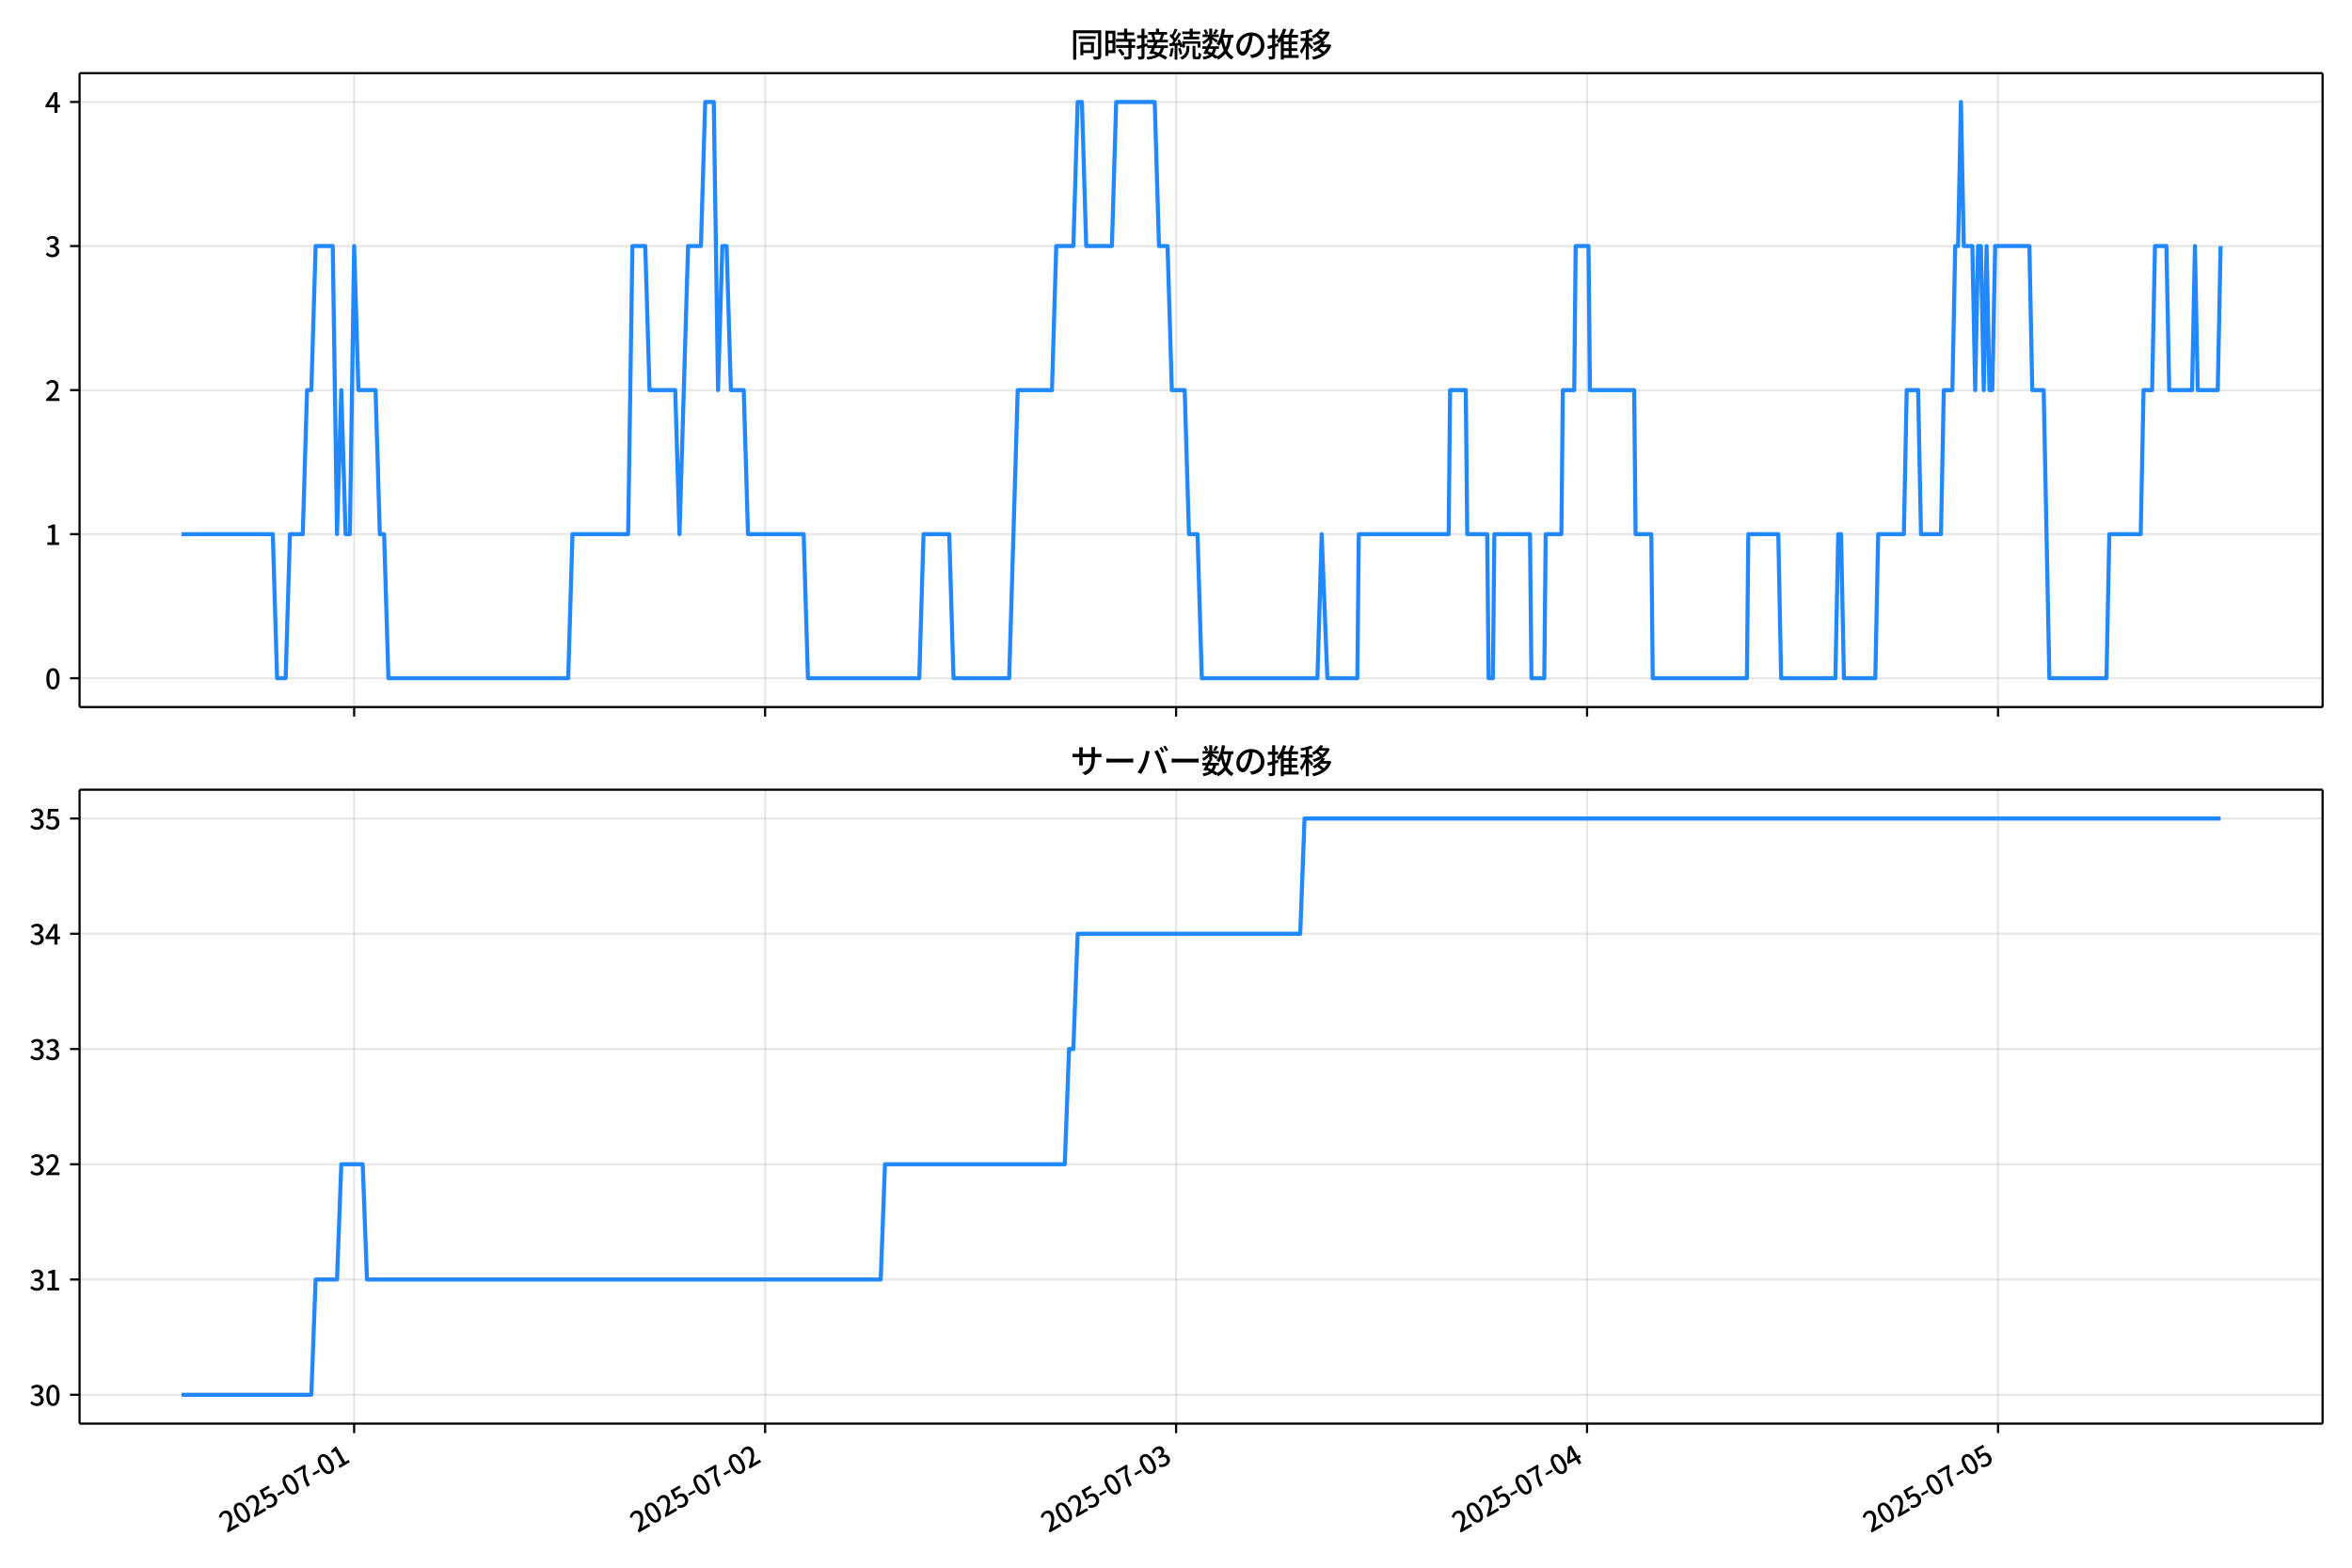 <!DOCTYPE svg  PUBLIC '-//W3C//DTD SVG 1.1//EN'  'http://www.w3.org/Graphics/SVG/1.1/DTD/svg11.dtd'>
<svg version="1.1" viewBox="0 0 864 576" xmlns="http://www.w3.org/2000/svg" xmlns:xlink="http://www.w3.org/1999/xlink">
 <defs>
  <style type="text/css">*{stroke-linejoin: round; stroke-linecap: butt}</style>
 </defs>
 <g id="x">
  <g id="y">
   <path d="m0 576h864v-576h-864z" fill="#fff"/>
  </g>
  <g id="z">
   <g id="aa">
    <path d="m29.23 259.78h823.97v-232.9h-823.97z" fill="#fff"/>
   </g>
   <g id="ab">
    <g id="ac">
     <g id="ad">
      <path d="m130.1 259.78v-232.9" clip-path="url(#d)" fill="none" stroke="#b0b0b0" stroke-linecap="square" stroke-opacity=".3" stroke-width=".8"/>
     </g>
     <g id="ae">
      <defs>
       <path id="f" d="m0 0v3.5" stroke="#000" stroke-width=".8"/>
      </defs>
      <use x="130.095" y="259.778" stroke="#000000" stroke-width=".8" xlink:href="#f"/>
     </g>
    </g>
    <g id="af">
     <g id="ag">
      <path d="m281.06 259.78v-232.9" clip-path="url(#d)" fill="none" stroke="#b0b0b0" stroke-linecap="square" stroke-opacity=".3" stroke-width=".8"/>
     </g>
     <g id="ah">
      <use x="281.065" y="259.778" stroke="#000000" stroke-width=".8" xlink:href="#f"/>
     </g>
    </g>
    <g id="ai">
     <g id="aj">
      <path d="m432.03 259.78v-232.9" clip-path="url(#d)" fill="none" stroke="#b0b0b0" stroke-linecap="square" stroke-opacity=".3" stroke-width=".8"/>
     </g>
     <g id="ak">
      <use x="432.034" y="259.778" stroke="#000000" stroke-width=".8" xlink:href="#f"/>
     </g>
    </g>
    <g id="al">
     <g id="am">
      <path d="m583 259.78v-232.9" clip-path="url(#d)" fill="none" stroke="#b0b0b0" stroke-linecap="square" stroke-opacity=".3" stroke-width=".8"/>
     </g>
     <g id="an">
      <use x="583.003" y="259.778" stroke="#000000" stroke-width=".8" xlink:href="#f"/>
     </g>
    </g>
    <g id="ao">
     <g id="ap">
      <path d="m733.97 259.78v-232.9" clip-path="url(#d)" fill="none" stroke="#b0b0b0" stroke-linecap="square" stroke-opacity=".3" stroke-width=".8"/>
     </g>
     <g id="aq">
      <use x="733.972" y="259.778" stroke="#000000" stroke-width=".8" xlink:href="#f"/>
     </g>
    </g>
   </g>
   <g id="ar">
    <g id="as">
     <g id="at">
      <path d="m29.23 249.19h823.97" clip-path="url(#d)" fill="none" stroke="#b0b0b0" stroke-linecap="square" stroke-opacity=".3" stroke-width=".8"/>
     </g>
     <g id="au">
      <defs>
       <path id="e" d="m0 0h-3.5" stroke="#000" stroke-width=".8"/>
      </defs>
      <use x="29.23" y="249.191" stroke="#000000" stroke-width=".8" xlink:href="#e"/>
     </g>
     <g id="av">
      <!-- 0 -->
      <g transform="translate(16.53 253.18) scale(.1 -.1)">
       <defs>
        <path id="a" transform="scale(.016)" d="m1830-90q-460 0-806 275-346 276-535 823-188 547-188 1366 0 820 188 1357 189 538 535 803 346 266 806 266 461 0 800-269 340-269 528-803 189-534 189-1354 0-819-189-1366-188-547-528-823-339-275-800-275zm0 589q237 0 422 185 186 186 288 599 103 413 103 1091 0 679-103 1082-102 403-288 582-185 180-422 180-236 0-422-180-186-179-292-582-105-403-105-1082 0-678 105-1091 106-413 292-599 186-185 422-185z"/>
       </defs>
       <use xlink:href="#a"/>
      </g>
     </g>
    </g>
    <g id="aw">
     <g id="ax">
      <path d="m29.23 196.26h823.97" clip-path="url(#d)" fill="none" stroke="#b0b0b0" stroke-linecap="square" stroke-opacity=".3" stroke-width=".8"/>
     </g>
     <g id="ay">
      <use x="29.23" y="196.26" stroke="#000000" stroke-width=".8" xlink:href="#e"/>
     </g>
     <g id="az">
      <!-- 1 -->
      <g transform="translate(16.53 200.25) scale(.1 -.1)">
       <defs>
        <path id="l" transform="scale(.016)" d="m544 0v608h1037v3277h-845v467q333 58 579 147 247 90 451 218h557v-4109h915v-608h-2694z"/>
       </defs>
       <use xlink:href="#l"/>
      </g>
     </g>
    </g>
    <g id="ba">
     <g id="bb">
      <path d="m29.23 143.33h823.97" clip-path="url(#d)" fill="none" stroke="#b0b0b0" stroke-linecap="square" stroke-opacity=".3" stroke-width=".8"/>
     </g>
     <g id="bc">
      <use x="29.23" y="143.329" stroke="#000000" stroke-width=".8" xlink:href="#e"/>
     </g>
     <g id="bd">
      <!-- 2 -->
      <g transform="translate(16.53 147.31) scale(.1 -.1)">
       <defs>
        <path id="b" transform="scale(.016)" d="m282 0v429q697 621 1164 1136 468 515 701 956 234 442 234 826 0 256-87 451-86 196-262 301-176 106-445 106-275 0-506-151-230-150-422-368l-416 410q301 333 637 518 336 186 803 186 429 0 749-176t496-493 176-745q0-455-224-919t-615-935q-390-470-889-950 186 20 394 36t374 16h1184v-634h-3046z"/>
       </defs>
       <use xlink:href="#b"/>
      </g>
     </g>
    </g>
    <g id="be">
     <g id="bf">
      <path d="m29.23 90.398h823.97" clip-path="url(#d)" fill="none" stroke="#b0b0b0" stroke-linecap="square" stroke-opacity=".3" stroke-width=".8"/>
     </g>
     <g id="bg">
      <use x="29.23" y="90.398" stroke="#000000" stroke-width=".8" xlink:href="#e"/>
     </g>
     <g id="bh">
      <!-- 3 -->
      <g transform="translate(16.53 94.383) scale(.1 -.1)">
       <defs>
        <path id="h" transform="scale(.016)" d="m1715-90q-371 0-656 90t-503 240q-217 150-377 323l359 474q211-205 479-359 269-153 634-153 269 0 467 92 199 93 311 266t112 423q0 256-125 451t-429 300q-304 106-835 106v551q467 0 732 105 266 106 384 291 119 186 119 423 0 307-192 489-192 183-531 183-269 0-503-119-233-118-438-316l-384 460q282 256 614 413 333 157 737 157 422 0 748-144 327-144 512-413 186-269 186-659 0-403-221-685-221-281-592-422v-26q269-70 490-227t349-400 128-557q0-422-215-726-214-304-573-468-358-163-787-163z"/>
       </defs>
       <use xlink:href="#h"/>
      </g>
     </g>
    </g>
    <g id="bi">
     <g id="bj">
      <path d="m29.23 37.466h823.97" clip-path="url(#d)" fill="none" stroke="#b0b0b0" stroke-linecap="square" stroke-opacity=".3" stroke-width=".8"/>
     </g>
     <g id="bk">
      <use x="29.23" y="37.466" stroke="#000000" stroke-width=".8" xlink:href="#e"/>
     </g>
     <g id="bl">
      <!-- 4 -->
      <g transform="translate(16.53 41.451) scale(.1 -.1)">
       <defs>
        <path id="k" transform="scale(.016)" d="m2170 0v3072q0 192 12 457 13 266 20 458h-26q-90-179-183-365-92-185-195-364l-921-1415h2579v-576h-3328v493l1875 2957h858v-4717h-691z"/>
       </defs>
       <use xlink:href="#k"/>
      </g>
     </g>
    </g>
   </g>
   <g id="bm">
    <path d="m66.683 196.26h33.533l1.573 52.931h3.145l1.573-52.931h4.718l1.573-52.931h1.573l1.573-52.931h6.29l1.573 105.86 1.573-52.931 1.573 52.931h1.573l1.573-105.86 1.573 52.931h6.29l1.573 52.931h1.573l1.573 52.931h66.049l1.573-52.931h20.444l1.573-105.86h4.718l1.573 52.931h9.436l1.573 52.931 3.145-105.86h4.718l1.573-52.931h3.145l1.573 105.86 1.573-52.931h1.573l1.573 52.931h4.718l1.573 52.931h20.444l1.573 52.931h40.887l1.573-52.931h9.436l1.573 52.931h20.444l3.145-105.86h12.581l1.573-52.931h6.29l1.573-52.931h1.573l1.573 52.931h9.436l1.573-52.931h14.153l1.573 52.931h3.145l1.573 52.931h4.718l1.573 52.931h3.145l1.573 52.931h42.46l1.573-52.931 2.097 52.931h11.008l.524-52.931h33.024l.524-52.931h5.766l.524 52.931h7.339l.524 52.931h1.573l.524-52.931h13.105l.524 52.931h4.718l.524-52.931h5.766l.524-52.931h4.194l.524-52.931h4.718l.524 52.931h16.25l.524 52.931h5.766l.524 52.931h34.597l.524-52.931h11.008l1.048 52.931h19.92l1.048-52.931h1.048l1.048 52.931h11.532l1.048-52.931h9.436l1.048-52.931h4.194l1.048 52.931h7.339l1.048-52.931h3.145l1.048-52.931h1.048l1.048-52.931 1.048 52.931h3.145l1.048 52.931 1.048-52.931h1.048l1.048 52.931 1.048-52.931 1.048 52.931h1.048l1.048-52.931h12.581l1.048 52.931h4.194l2.097 105.86h20.968l1.048-52.931h11.532l1.048-52.931h3.145l1.048-52.931h4.194l1.048 52.931h8.387l1.048-52.931 1.048 52.931h7.339l1.048-52.931v0" clip-path="url(#d)" fill="none" stroke="#28f" stroke-linecap="square" stroke-width="1.5"/>
   </g>
   <g id="bn">
    <path d="m29.23 259.78v-232.9" fill="none" stroke="#000" stroke-linecap="square" stroke-width=".8"/>
   </g>
   <g id="bo">
    <path d="m853.2 259.78v-232.9" fill="none" stroke="#000" stroke-linecap="square" stroke-width=".8"/>
   </g>
   <g id="bp">
    <path d="m29.23 259.78h823.97" fill="none" stroke="#000" stroke-linecap="square" stroke-width=".8"/>
   </g>
   <g id="bq">
    <path d="m29.23 26.88h823.97" fill="none" stroke="#000" stroke-linecap="square" stroke-width=".8"/>
   </g>
   <g id="br">
    <!-- 同時接続数の推移 -->
    <g transform="translate(393.22 20.88) scale(.12 -.12)">
     <defs>
      <path id="u" transform="scale(.016)" d="m1587 3936h3232v-518h-3232v518zm320-1114h557v-2534h-557v2534zm301 0h2291v-2086h-2291v512h1734v1069h-1734v505zm-1683 2260h5113v-570h-4524v-5056h-589v5626zm4768 0h595v-4896q0-250-67-397t-227-218q-160-77-426-96t-675-19q-13 83-45 192t-77 218q-45 108-89 185 281-13 527-13 247 0 330 0 83 7 118 42 36 35 36 112v4890z"/>
      <path id="s" transform="scale(.016)" d="m2714 4672h3238v-525h-3238v525zm-244-1235h3712v-538h-3712v538zm20-1184h3635v-531h-3635v531zm1523 3155h595v-2310h-595v2310zm832-2451h589v-2823q0-230-61-364-61-135-227-199-167-70-423-86t-633-16q-20 121-78 285-57 163-121 284 275-6 509-9t310-3q77 6 106 28 29 23 29 93v2810zm-2023-1677 487 282q153-160 313-352t294-381q135-189 206-343l-519-313q-64 153-189 348-124 196-278 394-154 199-314 365zm-2086 3718h1619v-4281h-1619v544h1056v3187h-1056v550zm32-1843h1293v-537h-1293v537zm-320 1843h563v-4832h-563v4832z"/>
      <path id="t" transform="scale(.016)" d="m3866 5408h614v-870h-614v870zm-1479-653h3597v-518h-3597v518zm-230-1485h4e3v-518h-4e3v518zm825 922 519 102q64-160 121-342 58-182 96-352 39-170 45-304l-544-128q-6 134-42 313-35 180-83 365-48 186-112 346zm1856 109 589-71q-96-275-202-557-105-281-195-486l-518 77q58 147 122 329 64 183 118 372t86 336zm-2643-2106h3943v-518h-3943v518zm1408 685 602-115q-167-371-362-784t-390-797-362-685l-525 179q160 288 346 666t368 784 323 752zm-659-2157 358 403q352-102 733-240 381-137 752-304 371-166 697-336 327-169 558-329l-384-461q-218 160-532 336-313 176-685 345-371 170-755 323-384 154-742 263zm1894 1114 583-71q-122-550-353-944-230-393-604-662t-922-435q-547-167-1296-269-25 128-93 269-67 141-137 230 678 64 1168 192t819 349q330 221 531 550 202 330 304 791zm-4684 217q396 90 953 240 557 151 1120 311l77-544q-525-154-1053-311-528-156-963-284l-134 588zm121 2093h1965v-563h-1965v563zm819 1248h576v-5229q0-236-51-374t-192-208q-141-77-355-99-214-23-541-16-13 115-64 288t-109 294q205-6 381-6t234 0q64 0 92 28 29 29 29 93v5229z"/>
      <path id="r" transform="scale(.016)" d="m4058 5408h595v-1798h-595v1798zm-1415-563h3443v-499h-3443v499zm231-992h3008v-499h-3008v499zm-224-877h3475v-1203h-531v729h-2432v-729h-512v1203zm1964-877h551v-1881q0-122 22-157 23-35 106-35 25 0 92 0 68 0 135 0t99 0q51 0 83 54t45 224 19 515q90-70 234-131t259-93q-19-429-83-662-64-234-183-326-118-93-316-93-39 0-103 0t-134 0-138 0q-67 0-99 0-237 0-365 64t-176 218q-48 153-48 422v1881zm-1164-6h550v-455q0-243-48-528-48-284-186-579-137-294-409-572-272-279-727-503-70 90-192 208-121 118-230 195 416 205 665 438 250 234 371 474 122 240 164 467 42 228 42 413v442zm-2240 3309 524-192q-121-244-259-503-137-259-275-496t-259-416l-410 173q122 186 246 438 125 253 240 515 116 263 193 481zm716-743 500-230q-224-359-496-756-272-396-548-764-275-368-518-650l-358 205q179 211 377 483 199 272 387 569 189 298 358 592 170 295 298 551zm-1721-665 307 403q166-154 339-340 173-185 320-364t224-327l-326-460q-77 160-218 348-141 189-314 384-172 196-332 356zm1485-832 435 179q128-211 249-458 122-246 215-474 93-227 137-412l-473-211q-32 185-119 422-86 237-201 486-115 250-243 468zm-1530-583q422 26 998 54 576 29 1184 68l7-499q-570-45-1127-84-556-38-992-70l-70 531zm1702-992 436 135q121-276 214-596t118-556l-454-148q-26 237-112 563-86 327-202 602zm-1363 109 499-83q-57-455-163-897-105-441-253-748-51 32-134 73-83 42-170 83-86 42-144 62 148 294 234 697t131 813zm691 627h525v-2861h-525v2861z"/>
      <path id="n" transform="scale(.016)" d="m224 2022h3187v-499h-3187v499zm51 2247h3111v-487h-3111v487zm1127-1735 563-121q-154-320-333-672t-352-679q-173-326-326-582l-532 173q148 243 324 566t345 669q170 346 311 646zm934-832 563-64q-89-480-262-838t-461-614-701-432-976-298q-25 128-99 269t-157 237q659 102 1085 303 426 202 666 554t342 883zm422 3597 519-211q-147-218-298-436-150-217-278-377l-403 186q121 173 252 413 132 240 208 425zm-1203 109h563v-2957h-563v2957zm-1075-320 448 186q134-192 246-420 112-227 157-393l-467-211q-38 172-147 406t-237 432zm1094-1050 397-236q-160-263-400-529-240-265-519-489-278-224-553-378-51 103-141 237-89 135-179 218 269 109 534 294 266 186 493 416 228 231 368 467zm487-204q83-45 246-145 163-99 352-211t346-211 221-150l-327-423q-83 77-230 198-147 122-317 253-170 132-327 250-156 119-259 189l295 250zm1798 396h2311v-556h-2311v556zm115 1178 615-90q-103-640-263-1235t-384-1101q-224-505-512-889-44 57-134 134t-186 157-166 125q275 339 473 796 199 458 340 995 141 538 217 1108zm1223-1510 614-58q-147-1101-445-1940-297-838-813-1443-515-604-1321-1014-26 71-90 177-64 105-134 208-70 102-128 159 742 346 1212 880 471 535 730 1290 260 755 375 1741zm-1005-135q134-851 387-1597 253-745 659-1305 407-560 1002-874-70-57-154-150-83-93-154-189-70-96-121-179-633 371-1056 988-422 618-688 1434-265 816-425 1783l550 89zm-3309-3065 327 416q377-148 754-330 378-182 701-378 324-195 548-368l-416-435q-211 179-519 378-307 198-666 383-358 186-729 334z"/>
      <path id="q" transform="scale(.016)" d="m3686 4378q-64-493-163-1041-99-547-265-1084-192-653-432-1104t-522-688-595-237q-320 0-596 221-275 221-448 621-172 400-172 931 0 537 220 1017 221 480 611 851 391 372 909 583 519 211 1121 211 576 0 1040-186 464-185 793-515 330-329 502-771 173-441 173-941 0-672-278-1194-278-521-816-851-538-329-1318-444l-378 601q166 20 307 42t263 48q307 70 585 217 279 148 496 375 218 227 342 534 125 308 125 692t-122 713q-121 330-358 573-236 243-582 380-346 138-781 138-525 0-935-186-409-185-694-489-284-304-432-656-147-352-147-678 0-365 89-605 90-240 224-355 135-115 276-115t288 144 297 457q151 314 298 800 147 461 246 982 100 522 145 1021l684-12z"/>
      <path id="o" transform="scale(.016)" d="m2995 2925h2893v-519h-2893v519zm0-1280h2893v-519h-2893v519zm-64-1299h3232v-557h-3232v557zm1312 3577h563v-3763h-563v3763zm429 1466 634-141q-154-390-340-794-185-403-339-684l-512 140q103 199 208 458 106 259 195 528 90 269 154 493zm-1472 25 582-147q-153-518-371-1018-217-499-483-931t-573-758q-38 64-109 160-70 96-147 198-77 103-141 160 416 416 733 1034t509 1302zm128-1203h2720v-537h-2720v-4205h-582v4422l313 320h269zm-3174-2157q396 90 953 240 557 151 1120 311l77-544q-525-154-1053-311-528-156-963-284l-134 588zm121 2093h1965v-563h-1965v563zm819 1248h576v-5229q0-236-51-374t-192-208q-141-77-355-99-214-23-541-16-13 115-64 288t-109 294q205-6 381-6t234 0q64 0 92 28 29 29 29 93v5229z"/>
      <path id="m" transform="scale(.016)" d="m4051 5402 595-109q-281-493-729-941t-1107-806q-39 64-106 144t-141 153q-73 74-137 119 608 288 1011 678t614 762zm-77-557h1511v-493h-1863l352 493zm1293 0h109l109 25 384-179q-192-505-496-905t-695-701q-390-301-845-519-454-217-947-358-44 109-137 253t-176 227q448 109 867 294 419 186 777 445 359 259 631 592t419 730v96zm-1990-954 377 307q167-96 336-218 170-121 320-249 151-128 247-237l-397-332q-90 108-237 236t-317 259q-169 132-329 234zm1107-934 595-109q-307-538-803-1031-496-492-1232-876-38 64-102 144t-138 156q-74 77-138 116 455 217 807 483t604 554q253 288 407 563zm-90-589h1460v-506h-1818l358 506zm1268 0h121l109 26 384-167q-192-614-531-1075t-787-794q-448-332-983-553-534-221-1129-355-45 115-132 269-86 153-176 249 551 96 1043 285 493 189 903 473 410 285 714 669t464 883v90zm-2132-1056 410 339q186-102 384-237 198-134 371-275t282-269l-435-371q-103 128-270 272-166 144-361 288t-381 253zm-2150 3533h589v-5376h-589v5376zm-992-1242h2336v-569h-2336v569zm1024-224 365-160q-96-339-231-707-134-368-291-727-157-358-336-672-179-313-365-537-44 128-134 291t-160 272q173 192 339 457 167 266 323 570 157 304 282 618t208 595zm941 1946 416-467q-314-122-695-221-380-99-784-173-403-74-780-131-20 102-71 236-51 135-102 231 358 58 732 138 375 80 711 179t573 208zm-397-2579q58-45 179-170 122-125 266-266 144-140 259-265t160-183l-352-473q-58 102-157 255-99 154-218 317-118 164-227 311-108 147-185 237l275 237z"/>
     </defs>
     <use xlink:href="#u"/>
     <use transform="translate(100)" xlink:href="#s"/>
     <use transform="translate(200)" xlink:href="#t"/>
     <use transform="translate(300)" xlink:href="#r"/>
     <use transform="translate(400)" xlink:href="#n"/>
     <use transform="translate(500)" xlink:href="#q"/>
     <use transform="translate(600)" xlink:href="#o"/>
     <use transform="translate(700)" xlink:href="#m"/>
    </g>
   </g>
  </g>
  <g id="bs">
   <g id="bt">
    <path d="m29.23 523.06h823.97v-232.9h-823.97z" fill="#fff"/>
   </g>
   <g id="bu">
    <g id="bv">
     <g id="bw">
      <path d="m130.1 523.06v-232.9" clip-path="url(#c)" fill="none" stroke="#b0b0b0" stroke-linecap="square" stroke-opacity=".3" stroke-width=".8"/>
     </g>
     <g id="bx">
      <use x="130.095" y="523.055" stroke="#000000" stroke-width=".8" xlink:href="#f"/>
     </g>
     <g id="by">
      <!-- 2025-07-01 -->
      <g transform="translate(83.306 563.33) rotate(-30) scale(.1 -.1)">
       <defs>
        <path id="i" transform="scale(.016)" d="m1715-90q-365 0-653 90t-506 237q-217 147-383 307l352 480q134-134 294-246t361-183q202-70 452-70 262 0 473 118 212 119 333 346 122 227 122 541 0 460-247 716-246 256-649 256-224 0-384-64t-365-198l-365 237 141 2240h2387v-627h-1747l-109-1204q154 77 307 118 154 42 340 42 397 0 723-160t518-490q192-329 192-847 0-519-224-887t-586-560q-361-192-777-192z"/>
        <path id="g" transform="scale(.016)" d="m301 1536v544h1689v-544h-1689z"/>
        <path id="j" transform="scale(.016)" d="m1235 0q32 646 109 1187t224 1024 384 941 576 938h-2208v627h3027v-455q-409-512-665-989-256-476-397-969t-205-1053-90-1251h-755z"/>
       </defs>
       <use xlink:href="#b"/>
       <use transform="translate(57)" xlink:href="#a"/>
       <use transform="translate(114)" xlink:href="#b"/>
       <use transform="translate(171)" xlink:href="#i"/>
       <use transform="translate(228)" xlink:href="#g"/>
       <use transform="translate(263.7)" xlink:href="#a"/>
       <use transform="translate(320.7)" xlink:href="#j"/>
       <use transform="translate(377.7)" xlink:href="#g"/>
       <use transform="translate(413.4)" xlink:href="#a"/>
       <use transform="translate(470.4)" xlink:href="#l"/>
      </g>
     </g>
    </g>
    <g id="bz">
     <g id="ca">
      <path d="m281.06 523.06v-232.9" clip-path="url(#c)" fill="none" stroke="#b0b0b0" stroke-linecap="square" stroke-opacity=".3" stroke-width=".8"/>
     </g>
     <g id="cb">
      <use x="281.065" y="523.055" stroke="#000000" stroke-width=".8" xlink:href="#f"/>
     </g>
     <g id="cc">
      <!-- 2025-07-02 -->
      <g transform="translate(234.27 563.33) rotate(-30) scale(.1 -.1)">
       <use xlink:href="#b"/>
       <use transform="translate(57)" xlink:href="#a"/>
       <use transform="translate(114)" xlink:href="#b"/>
       <use transform="translate(171)" xlink:href="#i"/>
       <use transform="translate(228)" xlink:href="#g"/>
       <use transform="translate(263.7)" xlink:href="#a"/>
       <use transform="translate(320.7)" xlink:href="#j"/>
       <use transform="translate(377.7)" xlink:href="#g"/>
       <use transform="translate(413.4)" xlink:href="#a"/>
       <use transform="translate(470.4)" xlink:href="#b"/>
      </g>
     </g>
    </g>
    <g id="cd">
     <g id="ce">
      <path d="m432.03 523.06v-232.9" clip-path="url(#c)" fill="none" stroke="#b0b0b0" stroke-linecap="square" stroke-opacity=".3" stroke-width=".8"/>
     </g>
     <g id="cf">
      <use x="432.034" y="523.055" stroke="#000000" stroke-width=".8" xlink:href="#f"/>
     </g>
     <g id="cg">
      <!-- 2025-07-03 -->
      <g transform="translate(385.24 563.33) rotate(-30) scale(.1 -.1)">
       <use xlink:href="#b"/>
       <use transform="translate(57)" xlink:href="#a"/>
       <use transform="translate(114)" xlink:href="#b"/>
       <use transform="translate(171)" xlink:href="#i"/>
       <use transform="translate(228)" xlink:href="#g"/>
       <use transform="translate(263.7)" xlink:href="#a"/>
       <use transform="translate(320.7)" xlink:href="#j"/>
       <use transform="translate(377.7)" xlink:href="#g"/>
       <use transform="translate(413.4)" xlink:href="#a"/>
       <use transform="translate(470.4)" xlink:href="#h"/>
      </g>
     </g>
    </g>
    <g id="ch">
     <g id="ci">
      <path d="m583 523.06v-232.9" clip-path="url(#c)" fill="none" stroke="#b0b0b0" stroke-linecap="square" stroke-opacity=".3" stroke-width=".8"/>
     </g>
     <g id="cj">
      <use x="583.003" y="523.055" stroke="#000000" stroke-width=".8" xlink:href="#f"/>
     </g>
     <g id="ck">
      <!-- 2025-07-04 -->
      <g transform="translate(536.21 563.33) rotate(-30) scale(.1 -.1)">
       <use xlink:href="#b"/>
       <use transform="translate(57)" xlink:href="#a"/>
       <use transform="translate(114)" xlink:href="#b"/>
       <use transform="translate(171)" xlink:href="#i"/>
       <use transform="translate(228)" xlink:href="#g"/>
       <use transform="translate(263.7)" xlink:href="#a"/>
       <use transform="translate(320.7)" xlink:href="#j"/>
       <use transform="translate(377.7)" xlink:href="#g"/>
       <use transform="translate(413.4)" xlink:href="#a"/>
       <use transform="translate(470.4)" xlink:href="#k"/>
      </g>
     </g>
    </g>
    <g id="cl">
     <g id="cm">
      <path d="m733.97 523.06v-232.9" clip-path="url(#c)" fill="none" stroke="#b0b0b0" stroke-linecap="square" stroke-opacity=".3" stroke-width=".8"/>
     </g>
     <g id="cn">
      <use x="733.972" y="523.055" stroke="#000000" stroke-width=".8" xlink:href="#f"/>
     </g>
     <g id="co">
      <!-- 2025-07-05 -->
      <g transform="translate(687.18 563.33) rotate(-30) scale(.1 -.1)">
       <use xlink:href="#b"/>
       <use transform="translate(57)" xlink:href="#a"/>
       <use transform="translate(114)" xlink:href="#b"/>
       <use transform="translate(171)" xlink:href="#i"/>
       <use transform="translate(228)" xlink:href="#g"/>
       <use transform="translate(263.7)" xlink:href="#a"/>
       <use transform="translate(320.7)" xlink:href="#j"/>
       <use transform="translate(377.7)" xlink:href="#g"/>
       <use transform="translate(413.4)" xlink:href="#a"/>
       <use transform="translate(470.4)" xlink:href="#i"/>
      </g>
     </g>
    </g>
   </g>
   <g id="cp">
    <g id="cq">
     <g id="cr">
      <path d="m29.23 512.47h823.97" clip-path="url(#c)" fill="none" stroke="#b0b0b0" stroke-linecap="square" stroke-opacity=".3" stroke-width=".8"/>
     </g>
     <g id="cs">
      <use x="29.23" y="512.469" stroke="#000000" stroke-width=".8" xlink:href="#e"/>
     </g>
     <g id="ct">
      <!-- 30 -->
      <g transform="translate(10.83 516.45) scale(.1 -.1)">
       <use xlink:href="#h"/>
       <use transform="translate(57)" xlink:href="#a"/>
      </g>
     </g>
    </g>
    <g id="cu">
     <g id="cv">
      <path d="m29.23 470.12h823.97" clip-path="url(#c)" fill="none" stroke="#b0b0b0" stroke-linecap="square" stroke-opacity=".3" stroke-width=".8"/>
     </g>
     <g id="cw">
      <use x="29.23" y="470.124" stroke="#000000" stroke-width=".8" xlink:href="#e"/>
     </g>
     <g id="cx">
      <!-- 31 -->
      <g transform="translate(10.83 474.11) scale(.1 -.1)">
       <use xlink:href="#h"/>
       <use transform="translate(57)" xlink:href="#l"/>
      </g>
     </g>
    </g>
    <g id="cy">
     <g id="cz">
      <path d="m29.23 427.78h823.97" clip-path="url(#c)" fill="none" stroke="#b0b0b0" stroke-linecap="square" stroke-opacity=".3" stroke-width=".8"/>
     </g>
     <g id="da">
      <use x="29.23" y="427.779" stroke="#000000" stroke-width=".8" xlink:href="#e"/>
     </g>
     <g id="db">
      <!-- 32 -->
      <g transform="translate(10.83 431.76) scale(.1 -.1)">
       <use xlink:href="#h"/>
       <use transform="translate(57)" xlink:href="#b"/>
      </g>
     </g>
    </g>
    <g id="dc">
     <g id="dd">
      <path d="m29.23 385.43h823.97" clip-path="url(#c)" fill="none" stroke="#b0b0b0" stroke-linecap="square" stroke-opacity=".3" stroke-width=".8"/>
     </g>
     <g id="de">
      <use x="29.23" y="385.434" stroke="#000000" stroke-width=".8" xlink:href="#e"/>
     </g>
     <g id="df">
      <!-- 33 -->
      <g transform="translate(10.83 389.42) scale(.1 -.1)">
       <use xlink:href="#h"/>
       <use transform="translate(57)" xlink:href="#h"/>
      </g>
     </g>
    </g>
    <g id="dg">
     <g id="dh">
      <path d="m29.23 343.09h823.97" clip-path="url(#c)" fill="none" stroke="#b0b0b0" stroke-linecap="square" stroke-opacity=".3" stroke-width=".8"/>
     </g>
     <g id="di">
      <use x="29.23" y="343.089" stroke="#000000" stroke-width=".8" xlink:href="#e"/>
     </g>
     <g id="dj">
      <!-- 34 -->
      <g transform="translate(10.83 347.07) scale(.1 -.1)">
       <use xlink:href="#h"/>
       <use transform="translate(57)" xlink:href="#k"/>
      </g>
     </g>
    </g>
    <g id="dk">
     <g id="dl">
      <path d="m29.23 300.74h823.97" clip-path="url(#c)" fill="none" stroke="#b0b0b0" stroke-linecap="square" stroke-opacity=".3" stroke-width=".8"/>
     </g>
     <g id="dm">
      <use x="29.23" y="300.744" stroke="#000000" stroke-width=".8" xlink:href="#e"/>
     </g>
     <g id="dn">
      <!-- 35 -->
      <g transform="translate(10.83 304.73) scale(.1 -.1)">
       <use xlink:href="#h"/>
       <use transform="translate(57)" xlink:href="#i"/>
      </g>
     </g>
    </g>
   </g>
   <g id="do">
    <path d="m66.683 512.47h47.686l1.573-42.345h7.863l1.573-42.345h7.863l1.573 42.345h188.71l1.573-42.345h66.049l1.573-42.345h1.573l1.573-42.345h81.775l1.573-42.345h336.54v0" clip-path="url(#c)" fill="none" stroke="#28f" stroke-linecap="square" stroke-width="1.5"/>
   </g>
   <g id="dp">
    <path d="m29.23 523.06v-232.9" fill="none" stroke="#000" stroke-linecap="square" stroke-width=".8"/>
   </g>
   <g id="dq">
    <path d="m853.2 523.06v-232.9" fill="none" stroke="#000" stroke-linecap="square" stroke-width=".8"/>
   </g>
   <g id="dr">
    <path d="m29.23 523.06h823.97" fill="none" stroke="#000" stroke-linecap="square" stroke-width=".8"/>
   </g>
   <g id="ds">
    <path d="m29.23 290.16h823.97" fill="none" stroke="#000" stroke-linecap="square" stroke-width=".8"/>
   </g>
   <g id="dt">
    <!-- サーバー数の推移 -->
    <g transform="translate(393.22 284.16) scale(.12 -.12)">
     <defs>
      <path id="w" transform="scale(.016)" d="m4685 2893q0-621-84-1111-83-489-288-877-204-387-569-691t-928-560l-544 512q448 167 781 371 333 205 550 503 218 298 323 739 106 442 106 1075v1620q0 192-10 339-9 147-22 217h723q-6-70-22-217t-16-339v-1581zm-2304 2086q-7-64-23-199-16-134-16-313v-2317q0-128 6-256 7-128 13-224 7-96 13-140h-710q6 44 12 140 7 96 13 221 7 125 7 259v2317q0 122-10 256-9 135-28 256h723zm-1978-1197q45-12 144-22t237-20q138-9 285-9h4217q237 0 394 13t246 26v-679q-76 7-240 13-163 6-393 6h-4224q-147 0-282-3-134-3-234-10-99-6-150-12v697z"/>
      <path id="p" transform="scale(.016)" d="m621 2854q109-6 265-16 157-9 339-16 183-6 349-6 128 0 352 0t509 0 598 0q314 0 624 0 311 0 586 0t486 0q212 0 327 0 230 0 416 16t301 22v-793q-109 6-308 19-198 13-409 13-109 0-324 0-214 0-489 0t-586 0q-310 0-624 0-313 0-598 0t-509 0-352 0q-262 0-525-10-262-9-428-22v793z"/>
      <path id="v" transform="scale(.016)" d="m4941 5037q83-109 176-269t182-320q90-160 154-288l-416-179q-96 192-240 448t-272 435l416 173zm723 275q83-122 182-282 100-160 196-317 96-156 153-271l-416-186q-102 205-246 454-144 250-279 429l410 173zm-4339-3360q102 262 201 556 100 295 183 612t144 630q61 314 93 602l723-147q-19-83-45-183-26-99-48-195t-42-166q-32-154-86-394t-131-512-164-551q-86-278-182-514-115-301-269-618-153-317-326-618-173-300-346-550l-697 294q301 397 563 874t429 880zm3155 198q-96 250-215 531-118 282-243 567-124 285-246 534-122 250-224 429l659 218q96-179 221-429t253-535q128-284 249-566 122-281 218-525 90-230 195-518 106-288 211-592 106-304 195-589 90-285 154-515l-729-237q-84 352-199 736t-240 768-259 723z"/>
     </defs>
     <use xlink:href="#w"/>
     <use transform="translate(100)" xlink:href="#p"/>
     <use transform="translate(200)" xlink:href="#v"/>
     <use transform="translate(300)" xlink:href="#p"/>
     <use transform="translate(400)" xlink:href="#n"/>
     <use transform="translate(500)" xlink:href="#q"/>
     <use transform="translate(600)" xlink:href="#o"/>
     <use transform="translate(700)" xlink:href="#m"/>
    </g>
   </g>
  </g>
 </g>
 <defs>
  <clipPath id="d">
   <rect x="29.23" y="26.88" width="823.97" height="232.9"/>
  </clipPath>
  <clipPath id="c">
   <rect x="29.23" y="290.16" width="823.97" height="232.9"/>
  </clipPath>
 </defs>
</svg>
